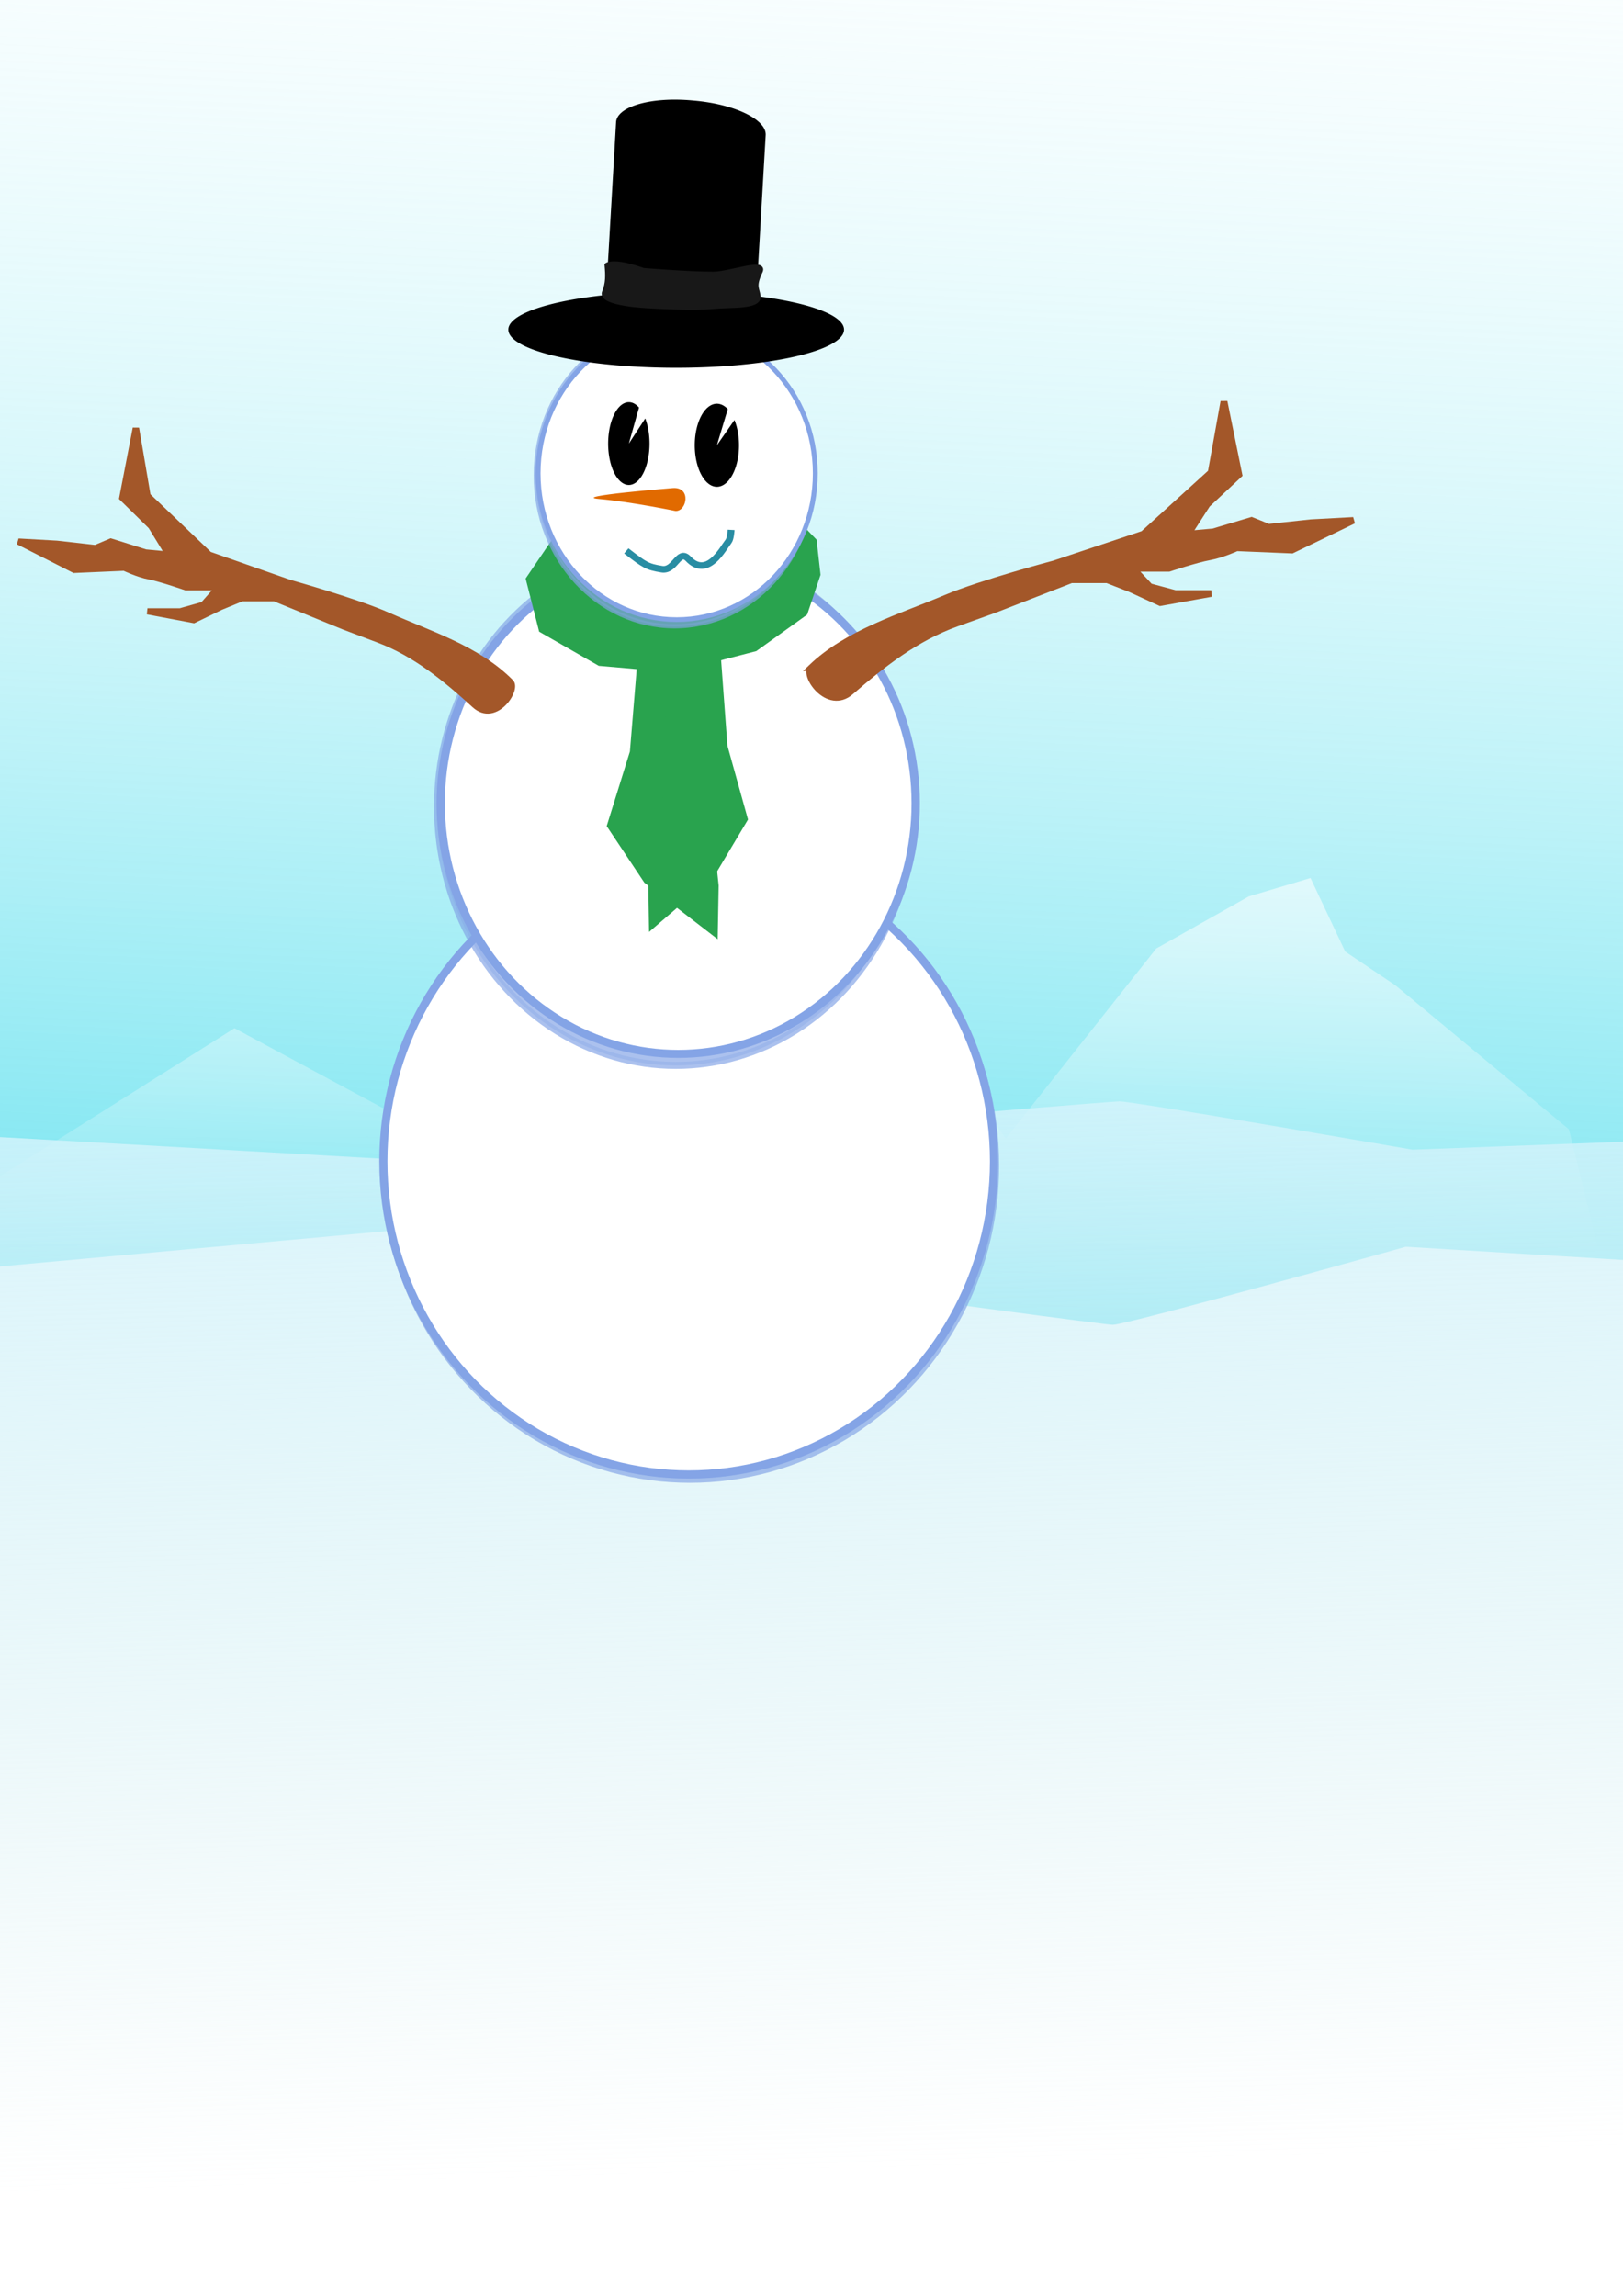 <?xml version="1.0" encoding="UTF-8" standalone="no"?>
<!-- Created with Inkscape (http://www.inkscape.org/) -->

<svg
   width="210mm"
   height="297mm"
   viewBox="0 0 210 297"
   version="1.1"
   id="svg1463"
   sodipodi:docname="snow.svg"
   inkscape:version="1.2.2 (732a01da63, 2022-12-09)"
   xmlns:inkscape="http://www.inkscape.org/namespaces/inkscape"
   xmlns:sodipodi="http://sodipodi.sourceforge.net/DTD/sodipodi-0.dtd"
   xmlns:xlink="http://www.w3.org/1999/xlink"
   xmlns="http://www.w3.org/2000/svg"
   xmlns:svg="http://www.w3.org/2000/svg">
  <sodipodi:namedview
     id="namedview1465"
     pagecolor="#252525"
     bordercolor="#000000"
     borderopacity="0"
     inkscape:showpageshadow="2"
     inkscape:pageopacity="0"
     inkscape:pagecheckerboard="0"
     inkscape:deskcolor="#101010"
     inkscape:document-units="mm"
     showgrid="false"
     inkscape:zoom="0.4204826"
     inkscape:cx="19.025757"
     inkscape:cy="494.66969"
     inkscape:window-width="1440"
     inkscape:window-height="837"
     inkscape:window-x="-8"
     inkscape:window-y="-8"
     inkscape:window-maximized="1"
     inkscape:current-layer="Camada-Cima" />
  <defs
     id="defs1460">
    <linearGradient
       inkscape:collect="always"
       id="linearGradient15812">
      <stop
         style="stop-color:#3ad9ea;stop-opacity:1;"
         offset="0"
         id="stop15808" />
      <stop
         style="stop-color:#ffffff;stop-opacity:0;"
         offset="1"
         id="stop15810" />
    </linearGradient>
    <linearGradient
       inkscape:collect="always"
       id="linearGradient15768">
      <stop
         style="stop-color:#ffffff;stop-opacity:1;"
         offset="0"
         id="stop15764" />
      <stop
         style="stop-color:#ffffff;stop-opacity:0;"
         offset="1"
         id="stop15766" />
    </linearGradient>
    <linearGradient
       inkscape:collect="always"
       id="linearGradient9827">
      <stop
         style="stop-color:#d7f6ff;stop-opacity:1;"
         offset="0"
         id="stop9823" />
      <stop
         style="stop-color:#c5e7ea;stop-opacity:0;"
         offset="1"
         id="stop9825" />
    </linearGradient>
    <inkscape:perspective
       sodipodi:type="inkscape:persp3d"
       inkscape:vp_x="0 : 91.868688 : 1"
       inkscape:vp_y="0 : 999.99999 : 0"
       inkscape:vp_z="209.99999 : 91.868688 : 1"
       inkscape:persp3d-origin="104.99999 : 42.368684 : 1"
       id="perspective5126" />
    <filter
       style="color-interpolation-filters:sRGB"
       inkscape:label="Drop Shadow"
       id="filter3421"
       x="-0.2"
       y="-0.22"
       width="1.38"
       height="1.418">
      <feFlood
         flood-opacity="0.498"
         flood-color="rgb(0,0,0)"
         result="flood"
         id="feFlood3411" />
      <feComposite
         in="flood"
         in2="SourceGraphic"
         operator="in"
         result="composite1"
         id="feComposite3413" />
      <feGaussianBlur
         in="composite1"
         stdDeviation="3"
         result="blur"
         id="feGaussianBlur3415" />
      <feOffset
         dx="-0.779"
         dy="-0.779"
         result="offset"
         id="feOffset3417" />
      <feComposite
         in="offset"
         in2="offset"
         operator="atop"
         result="fbSourceGraphic"
         id="feComposite3419" />
      <feColorMatrix
         result="fbSourceGraphicAlpha"
         in="fbSourceGraphic"
         values="0 0 0 -1 0 0 0 0 -1 0 0 0 0 -1 0 0 0 0 1 0"
         id="feColorMatrix3423" />
      <feFlood
         id="feFlood3425"
         flood-opacity="0.498"
         flood-color="rgb(0,0,0)"
         result="flood"
         in="fbSourceGraphic" />
      <feComposite
         in2="fbSourceGraphic"
         id="feComposite3427"
         in="flood"
         operator="in"
         result="composite1" />
      <feGaussianBlur
         id="feGaussianBlur3429"
         in="composite1"
         stdDeviation="3"
         result="blur" />
      <feOffset
         id="feOffset3431"
         dx="-0.779"
         dy="-0.779"
         result="offset" />
      <feComposite
         in2="offset"
         id="feComposite3433"
         in="offset"
         operator="atop"
         result="composite2" />
    </filter>
    <filter
       style="color-interpolation-filters:sRGB"
       inkscape:label="Drop Shadow"
       id="filter3421-9"
       x="-0.2"
       y="-0.22"
       width="1.38"
       height="1.418">
      <feFlood
         flood-opacity="0.498"
         flood-color="rgb(0,0,0)"
         result="flood"
         id="feFlood3411-2" />
      <feComposite
         in="flood"
         in2="SourceGraphic"
         operator="in"
         result="composite1"
         id="feComposite3413-0" />
      <feGaussianBlur
         in="composite1"
         stdDeviation="3"
         result="blur"
         id="feGaussianBlur3415-8" />
      <feOffset
         dx="-0.779"
         dy="-0.779"
         result="offset"
         id="feOffset3417-2" />
      <feComposite
         in="offset"
         in2="offset"
         operator="atop"
         result="fbSourceGraphic"
         id="feComposite3419-3" />
      <feColorMatrix
         result="fbSourceGraphicAlpha"
         in="fbSourceGraphic"
         values="0 0 0 -1 0 0 0 0 -1 0 0 0 0 -1 0 0 0 0 1 0"
         id="feColorMatrix3423-1" />
      <feFlood
         id="feFlood3425-4"
         flood-opacity="0.498"
         flood-color="rgb(0,0,0)"
         result="flood"
         in="fbSourceGraphic" />
      <feComposite
         in2="fbSourceGraphic"
         id="feComposite3427-9"
         in="flood"
         operator="in"
         result="composite1" />
      <feGaussianBlur
         id="feGaussianBlur3429-5"
         in="composite1"
         stdDeviation="3"
         result="blur" />
      <feOffset
         id="feOffset3431-5"
         dx="-0.779"
         dy="-0.779"
         result="offset" />
      <feComposite
         in2="offset"
         id="feComposite3433-9"
         in="offset"
         operator="atop"
         result="composite2" />
    </filter>
    <filter
       inkscape:collect="always"
       style="color-interpolation-filters:sRGB"
       id="filter4627"
       x="-0.047"
       y="-0.049"
       width="1.094"
       height="1.099">
      <feGaussianBlur
         inkscape:collect="always"
         stdDeviation="1.53"
         id="feGaussianBlur4629" />
    </filter>
    <filter
       inkscape:collect="always"
       style="color-interpolation-filters:sRGB"
       id="filter4627-0"
       x="-0.047"
       y="-0.049"
       width="1.094"
       height="1.099">
      <feGaussianBlur
         inkscape:collect="always"
         stdDeviation="1.53"
         id="feGaussianBlur4629-8" />
    </filter>
    <filter
       inkscape:collect="always"
       style="color-interpolation-filters:sRGB"
       id="filter4627-0-9"
       x="-0.047"
       y="-0.049"
       width="1.094"
       height="1.099">
      <feGaussianBlur
         inkscape:collect="always"
         stdDeviation="1.53"
         id="feGaussianBlur4629-8-7" />
    </filter>
    <linearGradient
       inkscape:collect="always"
       xlink:href="#linearGradient9827"
       id="linearGradient9829"
       x1="84.465"
       y1="147.871"
       x2="87.317"
       y2="296.371"
       gradientUnits="userSpaceOnUse"
       gradientTransform="matrix(0.734,0,0,1.103,26.081,-45.65)" />
    <linearGradient
       inkscape:collect="always"
       xlink:href="#linearGradient15768"
       id="linearGradient15770"
       x1="106.97"
       y1="55.058"
       x2="107.6"
       y2="186.569"
       gradientUnits="userSpaceOnUse"
       gradientTransform="matrix(0.793,0,0,0.63,12.873,45.392)" />
    <linearGradient
       inkscape:collect="always"
       xlink:href="#linearGradient15812"
       id="linearGradient15805"
       gradientUnits="userSpaceOnUse"
       x1="84.465"
       y1="147.871"
       x2="87.317"
       y2="296.371"
       gradientTransform="matrix(0.735,0,0,-1.783,25.156,475.391)" />
  </defs>
  <g
     inkscape:label="Camada-Baixo"
     inkscape:groupmode="layer"
     id="Camada-Baixo">
    <path
       style="fill:url(#linearGradient15805);fill-opacity:1;stroke:#181818;stroke-width:1.103;stroke-dasharray:none;stroke-opacity:0"
       d="M 217.965,-1.058 -5.822,-7.57 V 164.363 L 52.436,159.044 c 0,0 89.7,12.339 91.549,12.339 1.849,0 37.915,-10.096 37.915,-10.096 l 36.065,2.187 z"
       id="path16433" />
    <path
       style="opacity:1;fill:url(#linearGradient15770);fill-opacity:1;stroke:#53abbf;stroke-width:0;stroke-dasharray:none;stroke-opacity:1"
       d="m -8.585,157.593 38.924,-24.581 30.94,16.652 54.394,-22.599 14.472,20.22 19.462,-24.581 11.977,-6.74 7.984,-2.379 4.491,9.515 6.487,4.361 22.456,18.634 3.992,16.255 -218.575,-1.586 z"
       id="montanhas"
       inkscape:label="montanhas" />
    <path
       style="opacity:1;fill:url(#linearGradient9829);fill-opacity:1;stroke:#181818;stroke-width:0.868;stroke-dasharray:none;stroke-opacity:0"
       d="m 218.807,147.375 -36.049,1.354 c 0,0 -36.049,-6.248 -37.898,-6.248 -1.849,0 -91.51,7.636 -91.51,7.636 l -58.233,-3.292 v 153.808 c 0,2.378 3.58,4.292 8.026,4.292 H 210.781 c 4.446,0 8.026,-1.914 8.026,-4.292 z"
       id="terreno"
       inkscape:label="terreno" />
    <ellipse
       style="opacity:0.821;fill:#84a4e6;fill-opacity:1;stroke:#84a4e6;stroke-width:1.164;stroke-dasharray:none;stroke-opacity:1;filter:url(#filter4627)"
       id="snowsombra1"
       cx="107.453"
       cy="193.77"
       rx="45.292"
       ry="43.116"
       inkscape:label="snowsombra1"
       transform="matrix(0.872,0,0,0.94,-4.422,-31.394)" />
    <ellipse
       style="fill:#ffffff;fill-opacity:1;stroke:#84a4e6;stroke-width:1.054;stroke-dasharray:none;stroke-opacity:1"
       id="snow1"
       cx="89.109"
       cy="150.236"
       rx="39.505"
       ry="40.508"
       inkscape:label="snow1" />
  </g>
  <g
     inkscape:groupmode="layer"
     id="Camada-Meio"
     inkscape:label="Camada-Meio"
     transform="matrix(0.908,0,0,0.871,0.195,1.573)">
    <ellipse
       style="opacity:0.821;fill:#84a4e6;fill-opacity:1;stroke:#84a4e6;stroke-width:1.164;stroke-dasharray:none;stroke-opacity:1;filter:url(#filter4627-0)"
       id="snowsombra2"
       cx="168.187"
       cy="196.885"
       rx="45.292"
       ry="43.116"
       inkscape:label="snowsombra2"
       transform="matrix(0.751,0,0,0.891,-30.228,-57.411)" />
    <ellipse
       style="fill:#ffffff;fill-opacity:1;stroke:#84a4e6;stroke-width:1.185;stroke-dasharray:none;stroke-opacity:1"
       id="snow2"
       cx="96.431"
       cy="117.507"
       rx="33.842"
       ry="37.218"
       inkscape:label="snow2" />
    <g
       id="cachecol"
       inkscape:label="cachecol"
       transform="matrix(0.961,0,0,1.078,-5.087,-37.844)">
      <path
         style="fill:#29a34e;fill-opacity:1;stroke:#29a34e;stroke-width:1.026;stroke-dasharray:none;stroke-opacity:1"
         d="m 110.619,116.787 -1.377,14.908 0.501,11.658 1.377,12.106 -0.125,6.389 -10.012,-7.174 -5.381,-7.51 3.379,-10.088 1.252,-14.124 v -5.156 l 2.002,-2.466 z"
         id="cachecol-C"
         inkscape:label="cachecol-C" />
      <path
         style="opacity:1;fill:#29a34e;fill-opacity:1;stroke:#29a34e;stroke-width:0.964;stroke-dasharray:none;stroke-opacity:1"
         d="m 102.113,116.129 1.224,14.794 -0.445,11.568 -1.224,12.013 0.111,6.34 8.899,-7.119 4.783,-7.453 -3.003,-10.011 -1.112,-14.016 v -5.117 l -1.78,-2.447 z"
         id="cachecol-B"
         inkscape:label="cachecol-B" />
      <path
         style="opacity:1;fill:#29a34e;fill-opacity:1;stroke:#29a34e;stroke-width:0.964;stroke-dasharray:none;stroke-opacity:1"
         d="m 88.988,105.784 -5.45,7.453 1.891,6.897 8.565,4.561 11.012,0.89 12.013,-2.892 7.341,-4.894 1.891,-5.228 -0.556,-4.561 -2.67,-2.558 -5.673,-1.78 -4.783,1.335 z"
         id="cachecol-A"
         inkscape:label="cachecol-A" />
    </g>
    <path
       style="opacity:1;fill:#a35729;fill-opacity:1;stroke:#a35729;stroke-width:0.981;stroke-dasharray:none;stroke-opacity:1"
       d="m 115.395,97.372 c 5.214,-5.218 12.698,-7.479 19.199,-10.349 4.985,-2.201 15.419,-5.09 15.419,-5.09 l 12.698,-4.411 9.675,-9.161 1.814,-10.519 2.116,10.858 -4.535,4.411 -2.721,4.411 3.628,-0.339 5.442,-1.697 2.419,1.018 6.047,-0.679 6.047,-0.339 -8.768,4.411 -7.861,-0.339 c 0,0 -2.116,1.018 -3.93,1.357 -1.814,0.339 -5.744,1.697 -5.744,1.697 h -2.419 -4.837 l 2.721,0.679 1.814,2.036 3.628,1.018 h 2.419 2.721 l -7.256,1.357 -4.233,-2.036 -3.326,-1.357 h -5.14 l -10.884,4.411 c 0,0 -3.628,1.359 -5.442,2.036 -5.792,2.162 -10.543,6.039 -15.117,10.179 -3.197,2.894 -6.719,-2.436 -5.593,-3.563 z m 42.479,-19.85"
       id="bracoDir"
       sodipodi:nodetypes="scccccccccccccccsccccccccccccccss"
       inkscape:label="bracoDir" />
    <path
       style="fill:#a35729;fill-opacity:1;stroke:#a35729;stroke-width:0.914;stroke-dasharray:none;stroke-opacity:1"
       d="m 72.541,99.52 c -4.734,-4.982 -11.529,-7.14 -17.431,-9.88 -4.527,-2.102 -14,-4.859 -14,-4.859 l -11.529,-4.211 -8.784,-8.746 -1.647,-10.042 -1.922,10.366 4.118,4.211 2.471,4.211 -3.294,-0.324 -4.941,-1.62 -2.196,0.972 -5.49,-0.648 -5.49,-0.324 7.961,4.211 7.137,-0.324 c 0,0 1.922,0.972 3.569,1.296 1.647,0.324 5.216,1.62 5.216,1.62 h 2.196 4.392 l -2.471,0.648 -1.647,1.944 -3.294,0.972 h -2.196 -2.471 l 6.588,1.296 3.843,-1.944 3.02,-1.296 h 4.667 l 9.882,4.211 c 0,0 3.294,1.297 4.941,1.944 5.259,2.064 9.572,5.765 13.725,9.718 2.903,2.763 6.101,-2.326 5.078,-3.401 z M 33.973,80.569"
       id="bracoEsq"
       sodipodi:nodetypes="scccccccccccccccsccccccccccccccss"
       inkscape:label="bracoEsq" />
  </g>
  <g
     inkscape:groupmode="layer"
     id="Camada-Cima"
     inkscape:label="Camada-Cima"
     transform="matrix(0.908,0,0,0.871,0.195,1.573)">
    <ellipse
       style="opacity:0.821;fill:#84a4e6;fill-opacity:1;stroke:#84a4e6;stroke-width:1.164;stroke-dasharray:none;stroke-opacity:1;filter:url(#filter4627-0-9)"
       id="snowsombra3"
       cx="168.187"
       cy="196.885"
       rx="45.292"
       ry="43.116"
       inkscape:label="snowsombra3"
       transform="matrix(0.438,0,0,0.52,22.259,-33.579)" />
    <ellipse
       style="fill:#ffffff;fill-opacity:1;stroke:#84a4e6;stroke-width:0.692;stroke-dasharray:none;stroke-opacity:1"
       id="snow3"
       cx="96.215"
       cy="68.503"
       rx="19.75"
       ry="21.721"
       inkscape:label="snow3" />
    <path
       id="chapeu"
       style="opacity:1;fill:#000000;fill-opacity:1;stroke:#ffffff;stroke-width:1.693;stroke-dasharray:none;stroke-opacity:0"
       inkscape:label="chapeu"
       d="m 96.159,12.994 c -4.8,-0.04 -8.468,1.322 -8.581,3.352 l -1.427,25.657 a 23.918,5.669 0 0 0 -13.928,5.148 23.918,5.669 0 0 0 23.919,5.669 23.918,5.669 0 0 0 23.918,-5.669 23.918,5.669 0 0 0 -12.496,-4.981 l 1.329,-23.907 c 0.129,-2.32 -4.436,-4.607 -10.234,-5.128 l -0.38,-0.035 c -0.725,-0.065 -1.434,-0.1 -2.119,-0.105 z" />
    <path
       style="opacity:1;fill:#000000;fill-opacity:1;stroke:#ffffff;stroke-width:1.185;stroke-dasharray:none;stroke-opacity:0"
       id="olhoEsq"
       sodipodi:type="arc"
       sodipodi:cx="89.394226"
       sodipodi:cy="64.077202"
       sodipodi:rx="2.9478042"
       sodipodi:ry="6.1500244"
       sodipodi:start="5.630046"
       sodipodi:end="5.2272041"
       sodipodi:arc-type="slice"
       d="m 91.735,60.34 a 2.948,6.15 0 0 1 -0.323,8.221 2.948,6.15 0 0 1 -3.953,0.155 2.948,6.15 0 0 1 -0.471,-8.19 2.948,6.15 0 0 1 3.858,-1.802 l -1.451,5.353 z"
       inkscape:label="olhoEsq" />
    <path
       style="fill:#000000;fill-opacity:1;stroke:#ffffff;stroke-width:1.228;stroke-dasharray:none;stroke-opacity:0"
       id="olhoDir"
       sodipodi:type="arc"
       sodipodi:cx="101.94123"
       sodipodi:cy="64.325737"
       sodipodi:rx="3.1534729"
       sodipodi:ry="6.1696849"
       sodipodi:start="5.630046"
       sodipodi:end="5.2272041"
       sodipodi:arc-type="slice"
       d="m 104.446,60.577 a 3.153,6.17 0 0 1 -0.346,8.247 3.153,6.17 0 0 1 -4.229,0.156 3.153,6.17 0 0 1 -0.504,-8.216 3.153,6.17 0 0 1 4.127,-1.808 l -1.553,5.37 z"
       inkscape:label="olhoDir" />
    <path
       id="nariz"
       style="opacity:1;fill:#e16a00;stroke:#ffffff;stroke-width:1.348;stroke-opacity:0"
       inkscape:label="nariz"
       inkscape:transform-center-x="-2.9758125"
       inkscape:transform-center-y="2.5739625"
       d="m 95.69,70.68 c 2.64,-0.174 1.974,3.48 0.359,3.41 0,0 -6.333,-1.369 -10.91,-1.788 -4.189,-0.384 10.551,-1.622 10.551,-1.622 z"
       sodipodi:nodetypes="ssss" />
    <path
       style="opacity:1;fill:none;fill-opacity:1;stroke:#298da3;stroke-width:0.981;stroke-dasharray:none;stroke-opacity:1"
       d="m 89.034,80.018 c 2.666,2.137 2.96,2.349 5.053,2.713 1.909,0.331 2.389,-3.062 3.773,-1.55 2.757,3.012 4.947,-1.546 5.749,-2.596 0.286,-0.375 0.358,-1.69 0.358,-1.69"
       id="boca3"
       sodipodi:nodetypes="csssc"
       inkscape:label="boca3" />
    <path
       style="opacity:1;fill:#181818;fill-opacity:1;stroke:#181818;stroke-width:0.772;stroke-dasharray:none;stroke-opacity:1"
       d="m 86.323,37.579 c 0.133,1.553 0.157,2.689 -0.367,4.022 -0.671,1.707 6.343,2.002 6.343,2.002 0,0 6.17,0.415 9.173,0.089 2.213,-0.24 6.52,0.112 6.315,-1.486 -0.156,-1.22 -0.72,-1.468 0.306,-3.733 0.698,-1.541 -4.395,0.444 -6.619,0.459 -3.347,0.024 -10.036,-0.549 -10.036,-0.549 0,0 -3.731,-1.482 -5.115,-0.804 z"
       id="chapel1"
       sodipodi:nodetypes="cscassscc"
       inkscape:label="chapel1" />
  </g>
</svg>
